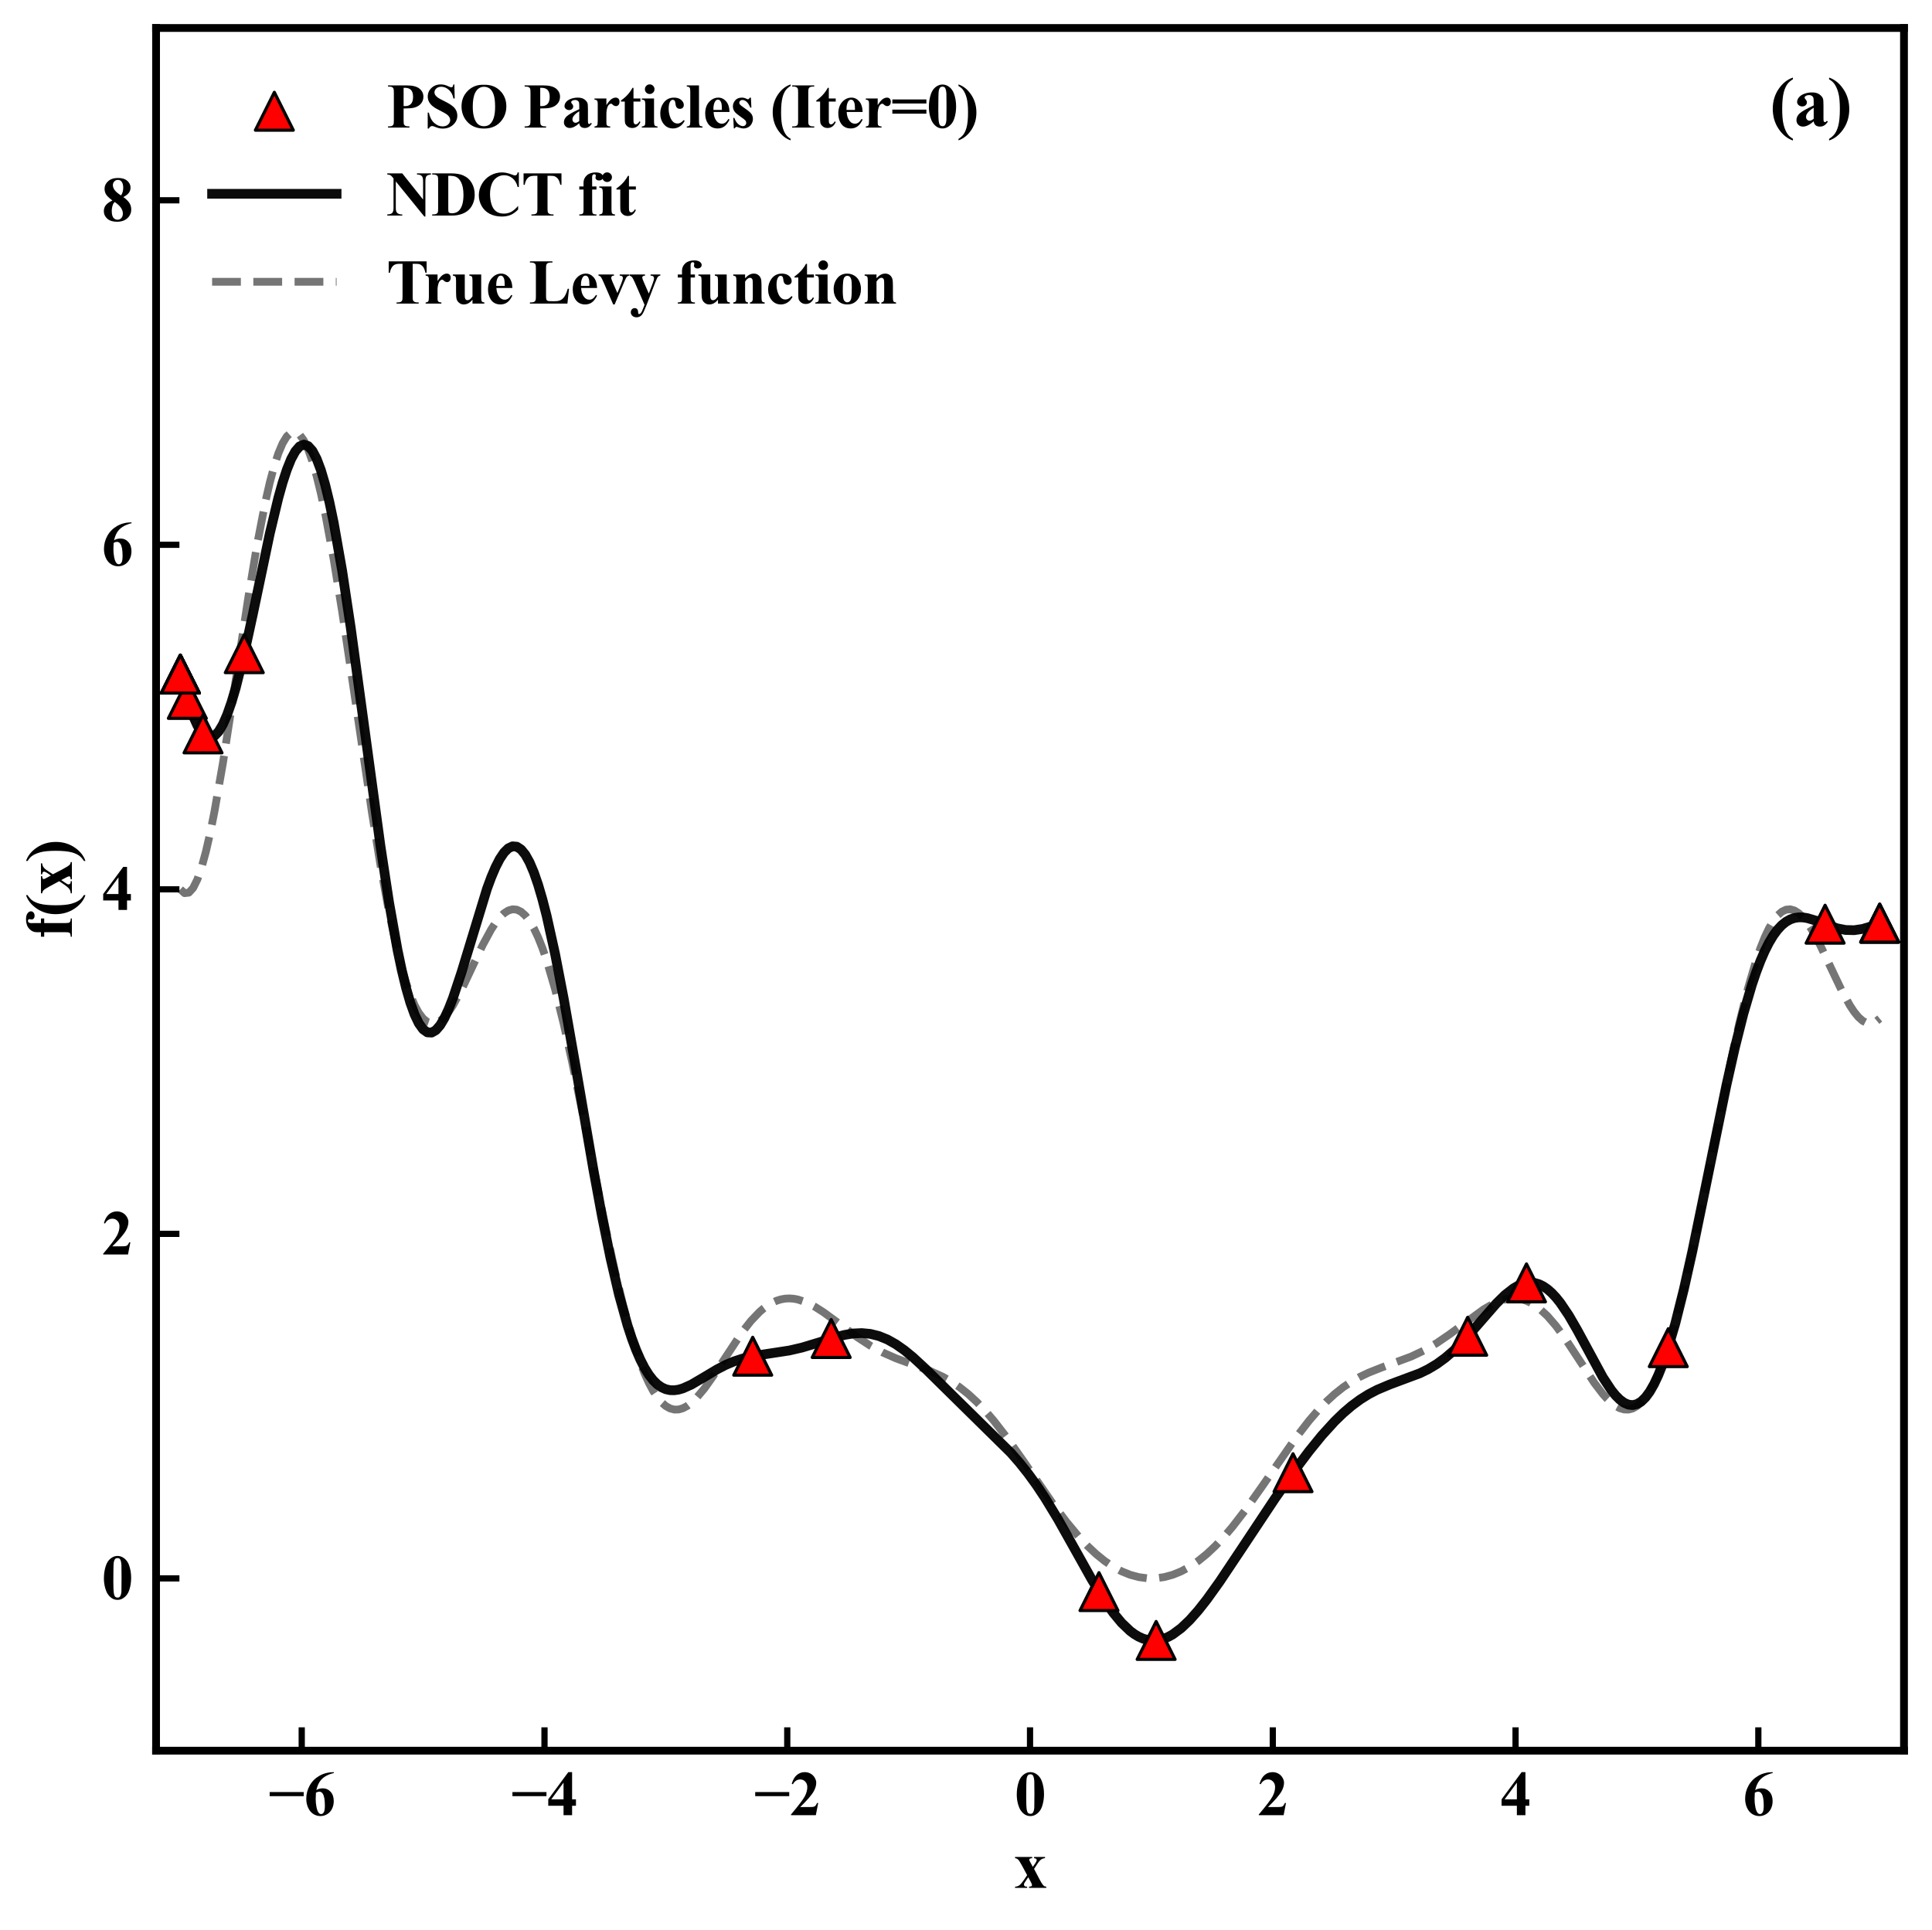 <?xml version="1.0" encoding="utf-8" standalone="no"?>
<!DOCTYPE svg PUBLIC "-//W3C//DTD SVG 1.1//EN"
  "http://www.w3.org/Graphics/SVG/1.1/DTD/svg11.dtd">
<svg xmlns:xlink="http://www.w3.org/1999/xlink" width="496.585pt" height="496.191pt" viewBox="0 0 496.585 496.191" xmlns="http://www.w3.org/2000/svg" version="1.1">
 <defs>
  <style type="text/css">*{stroke-linejoin: round; stroke-linecap: butt}</style>
 </defs>
 <g id="figure_1">
  <g id="patch_1">
   <path d="M 0 496.191 
L 496.585 496.191 
L 496.585 0 
L 0 0 
z
" style="fill: #ffffff"/>
  </g>
  <g id="axes_1">
   <g id="patch_2">
    <path d="M 40.115 450.08 
L 489.385 450.08 
L 489.385 7.2 
L 40.115 7.2 
z
" style="fill: #ffffff"/>
   </g>
   <g id="line2d_1">
    <path d="M 46.355 228.64 
L 47.449 229.624 
L 48.544 229.493 
L 49.639 228.295 
L 50.734 226.088 
L 51.828 222.942 
L 52.923 218.934 
L 54.018 214.154 
L 55.112 208.694 
L 57.302 196.147 
L 60.586 174.876 
L 63.87 153.303 
L 66.06 140.148 
L 68.249 128.835 
L 69.344 124.062 
L 70.438 119.964 
L 71.533 116.593 
L 72.628 113.991 
L 73.723 112.189 
L 74.817 111.208 
L 75.912 111.057 
L 77.007 111.736 
L 78.101 113.234 
L 79.196 115.53 
L 80.291 118.594 
L 81.386 122.385 
L 82.48 126.856 
L 83.575 131.954 
L 85.764 143.772 
L 87.954 157.287 
L 91.238 179.396 
L 95.617 208.995 
L 97.806 222.523 
L 99.996 234.544 
L 102.185 244.684 
L 103.28 248.963 
L 104.374 252.685 
L 105.469 255.836 
L 106.564 258.412 
L 107.659 260.415 
L 108.753 261.856 
L 109.848 262.753 
L 110.943 263.13 
L 112.037 263.018 
L 113.132 262.454 
L 114.227 261.481 
L 115.322 260.144 
L 116.416 258.496 
L 118.606 254.479 
L 121.89 247.518 
L 124.079 242.934 
L 126.269 238.913 
L 127.363 237.241 
L 128.458 235.854 
L 129.553 234.791 
L 130.648 234.088 
L 131.742 233.773 
L 132.837 233.871 
L 133.932 234.4 
L 135.026 235.371 
L 136.121 236.79 
L 137.216 238.659 
L 138.311 240.972 
L 139.405 243.718 
L 140.5 246.88 
L 142.689 254.363 
L 144.879 263.198 
L 147.068 273.1 
L 150.352 289.228 
L 155.826 316.539 
L 158.015 326.61 
L 160.205 335.745 
L 162.394 343.714 
L 164.584 350.346 
L 165.678 353.125 
L 166.773 355.536 
L 167.868 357.577 
L 168.963 359.247 
L 170.057 360.553 
L 171.152 361.504 
L 172.247 362.112 
L 173.341 362.393 
L 174.436 362.365 
L 175.531 362.05 
L 176.625 361.47 
L 177.72 360.653 
L 178.815 359.623 
L 181.004 357.041 
L 183.194 353.954 
L 190.857 342.342 
L 193.046 339.563 
L 195.236 337.271 
L 196.33 336.333 
L 197.425 335.541 
L 198.52 334.899 
L 199.614 334.407 
L 200.709 334.065 
L 201.804 333.869 
L 202.899 333.814 
L 203.993 333.892 
L 205.088 334.096 
L 207.277 334.842 
L 209.467 335.962 
L 211.656 337.359 
L 214.94 339.756 
L 220.414 343.828 
L 223.698 345.966 
L 226.982 347.752 
L 230.266 349.206 
L 234.645 350.818 
L 239.024 352.443 
L 242.308 353.949 
L 244.498 355.191 
L 246.687 356.669 
L 248.877 358.411 
L 251.066 360.429 
L 253.255 362.72 
L 255.445 365.27 
L 258.729 369.51 
L 263.108 375.706 
L 270.771 386.813 
L 274.055 391.198 
L 277.339 395.138 
L 279.528 397.464 
L 281.718 399.523 
L 283.907 401.299 
L 286.097 402.785 
L 288.286 403.974 
L 290.476 404.865 
L 292.665 405.458 
L 294.854 405.755 
L 297.044 405.755 
L 299.233 405.458 
L 301.423 404.865 
L 303.612 403.974 
L 305.802 402.785 
L 307.991 401.299 
L 310.18 399.523 
L 312.37 397.464 
L 314.559 395.138 
L 316.749 392.567 
L 320.033 388.317 
L 324.412 382.126 
L 333.169 369.51 
L 336.454 365.27 
L 338.643 362.72 
L 340.832 360.429 
L 343.022 358.411 
L 345.211 356.669 
L 347.401 355.191 
L 349.59 353.949 
L 351.779 352.906 
L 355.064 351.6 
L 362.727 348.753 
L 366.011 347.197 
L 369.295 345.29 
L 372.579 343.048 
L 381.337 336.632 
L 383.526 335.361 
L 385.716 334.417 
L 386.81 334.096 
L 387.905 333.892 
L 389 333.814 
L 390.094 333.869 
L 391.189 334.065 
L 392.284 334.407 
L 393.379 334.899 
L 394.473 335.541 
L 395.568 336.333 
L 397.757 338.351 
L 399.947 340.898 
L 402.136 343.88 
L 405.42 348.873 
L 409.799 355.546 
L 411.989 358.41 
L 413.083 359.623 
L 414.178 360.653 
L 415.273 361.47 
L 416.368 362.05 
L 417.462 362.365 
L 418.557 362.393 
L 419.652 362.112 
L 420.746 361.504 
L 421.841 360.553 
L 422.936 359.247 
L 424.031 357.577 
L 425.125 355.536 
L 426.22 353.125 
L 427.315 350.346 
L 428.409 347.205 
L 430.599 339.887 
L 432.788 331.31 
L 434.978 321.675 
L 438.262 305.817 
L 444.83 273.1 
L 447.019 263.198 
L 449.209 254.363 
L 451.398 246.88 
L 452.493 243.718 
L 453.588 240.972 
L 454.682 238.659 
L 455.777 236.79 
L 456.872 235.371 
L 457.967 234.4 
L 459.061 233.871 
L 460.156 233.773 
L 461.251 234.088 
L 462.345 234.791 
L 463.44 235.854 
L 464.535 237.241 
L 465.63 238.913 
L 467.819 242.934 
L 471.103 249.885 
L 473.293 254.479 
L 475.482 258.496 
L 476.577 260.144 
L 477.671 261.481 
L 478.766 262.454 
L 479.861 263.018 
L 480.956 263.13 
L 482.05 262.753 
L 483.145 261.856 
L 483.145 261.856 
" clip-path="url(#p5a788d7e0e)" style="fill: none; stroke-dasharray: 7.4,3.2; stroke-dashoffset: 0; stroke: #666666; stroke-opacity: 0.9; stroke-width: 2"/>
   </g>
   <g id="matplotlib.axis_1">
    <g id="xtick_1">
     <g id="line2d_2">
      <defs>
       <path id="ma8f109c9b5" d="M 0 0 
L 0 -6 
" style="stroke: #000000; stroke-width: 1.6"/>
      </defs>
      <g>
       <use xlink:href="#ma8f109c9b5" x="77.554" y="450.08" style="stroke: #000000; stroke-width: 1.6"/>
      </g>
     </g>
     <g id="text_1">
      <!-- −6 -->
      <g transform="translate(68.995 466.675) scale(0.16 -0.16)">
       <defs>
        <path id="TimesNewRomanPS-BoldMT-2212" d="M 125 2325 
L 3541 2325 
L 3541 1913 
L 125 1913 
L 125 2325 
z
" transform="scale(0.016)"/>
        <path id="TimesNewRomanPS-BoldMT-36" d="M 3006 4325 
L 3006 4238 
Q 2441 4094 2098 3867 
Q 1756 3641 1557 3317 
Q 1359 2994 1250 2516 
Q 1388 2609 1478 2638 
Q 1681 2700 1888 2700 
Q 2363 2700 2680 2354 
Q 2997 2009 2997 1413 
Q 2997 994 2825 644 
Q 2653 294 2337 103 
Q 2022 -88 1663 -88 
Q 1272 -88 940 126 
Q 609 341 423 753 
Q 238 1166 238 1650 
Q 238 2363 580 2977 
Q 922 3591 1551 3955 
Q 2181 4319 3006 4325 
z
M 1209 2263 
Q 1184 1831 1184 1631 
Q 1184 1200 1267 797 
Q 1350 394 1494 231 
Q 1597 116 1738 116 
Q 1881 116 1993 283 
Q 2106 450 2106 963 
Q 2106 1825 1897 2153 
Q 1763 2366 1534 2366 
Q 1409 2366 1209 2263 
z
" transform="scale(0.016)"/>
       </defs>
       <use xlink:href="#TimesNewRomanPS-BoldMT-2212"/>
       <use xlink:href="#TimesNewRomanPS-BoldMT-36" x="56.982"/>
      </g>
     </g>
    </g>
    <g id="xtick_2">
     <g id="line2d_3">
      <g>
       <use xlink:href="#ma8f109c9b5" x="139.953" y="450.08" style="stroke: #000000; stroke-width: 1.6"/>
      </g>
     </g>
     <g id="text_2">
      <!-- −4 -->
      <g transform="translate(131.394 466.675) scale(0.16 -0.16)">
       <defs>
        <path id="TimesNewRomanPS-BoldMT-34" d="M 159 1597 
L 2172 4325 
L 2553 4325 
L 2553 1597 
L 2941 1597 
L 2941 950 
L 2553 950 
L 2553 0 
L 1694 0 
L 1694 950 
L 159 950 
L 159 1597 
z
M 463 1597 
L 1694 1597 
L 1694 3269 
L 463 1597 
z
" transform="scale(0.016)"/>
       </defs>
       <use xlink:href="#TimesNewRomanPS-BoldMT-2212"/>
       <use xlink:href="#TimesNewRomanPS-BoldMT-34" x="56.982"/>
      </g>
     </g>
    </g>
    <g id="xtick_3">
     <g id="line2d_4">
      <g>
       <use xlink:href="#ma8f109c9b5" x="202.351" y="450.08" style="stroke: #000000; stroke-width: 1.6"/>
      </g>
     </g>
     <g id="text_3">
      <!-- −2 -->
      <g transform="translate(193.792 466.675) scale(0.16 -0.16)">
       <defs>
        <path id="TimesNewRomanPS-BoldMT-32" d="M 2650 0 
L 156 0 
L 156 69 
Q 1303 1434 1548 1906 
Q 1794 2378 1794 2828 
Q 1794 3156 1591 3373 
Q 1388 3591 1094 3591 
Q 613 3591 347 3109 
L 231 3150 
Q 400 3750 744 4037 
Q 1088 4325 1538 4325 
Q 1859 4325 2125 4175 
Q 2391 4025 2541 3764 
Q 2691 3503 2691 3275 
Q 2691 2859 2459 2431 
Q 2144 1853 1081 819 
L 1997 819 
Q 2334 819 2436 847 
Q 2538 875 2603 942 
Q 2669 1009 2775 1225 
L 2888 1225 
L 2650 0 
z
" transform="scale(0.016)"/>
       </defs>
       <use xlink:href="#TimesNewRomanPS-BoldMT-2212"/>
       <use xlink:href="#TimesNewRomanPS-BoldMT-32" x="56.982"/>
      </g>
     </g>
    </g>
    <g id="xtick_4">
     <g id="line2d_5">
      <g>
       <use xlink:href="#ma8f109c9b5" x="264.75" y="450.08" style="stroke: #000000; stroke-width: 1.6"/>
      </g>
     </g>
     <g id="text_4">
      <!-- 0 -->
      <g transform="translate(260.75 466.675) scale(0.16 -0.16)">
       <defs>
        <path id="TimesNewRomanPS-BoldMT-30" d="M 2966 2119 
Q 2966 1484 2788 934 
Q 2681 597 2501 381 
Q 2322 166 2094 39 
Q 1866 -88 1597 -88 
Q 1291 -88 1044 68 
Q 797 225 606 516 
Q 469 728 366 1081 
Q 231 1559 231 2069 
Q 231 2759 425 3338 
Q 584 3816 909 4070 
Q 1234 4325 1597 4325 
Q 1966 4325 2286 4073 
Q 2606 3822 2756 3397 
Q 2966 2813 2966 2119 
z
M 2003 2125 
Q 2003 3238 1991 3422 
Q 1959 3856 1841 4009 
Q 1763 4109 1588 4109 
Q 1453 4109 1375 4034 
Q 1259 3925 1218 3648 
Q 1178 3372 1178 1719 
Q 1178 819 1241 513 
Q 1288 291 1375 216 
Q 1463 141 1606 141 
Q 1763 141 1841 241 
Q 1972 416 1991 781 
L 2003 2125 
z
" transform="scale(0.016)"/>
       </defs>
       <use xlink:href="#TimesNewRomanPS-BoldMT-30"/>
      </g>
     </g>
    </g>
    <g id="xtick_5">
     <g id="line2d_6">
      <g>
       <use xlink:href="#ma8f109c9b5" x="327.148" y="450.08" style="stroke: #000000; stroke-width: 1.6"/>
      </g>
     </g>
     <g id="text_5">
      <!-- 2 -->
      <g transform="translate(323.148 466.675) scale(0.16 -0.16)">
       <use xlink:href="#TimesNewRomanPS-BoldMT-32"/>
      </g>
     </g>
    </g>
    <g id="xtick_6">
     <g id="line2d_7">
      <g>
       <use xlink:href="#ma8f109c9b5" x="389.547" y="450.08" style="stroke: #000000; stroke-width: 1.6"/>
      </g>
     </g>
     <g id="text_6">
      <!-- 4 -->
      <g transform="translate(385.547 466.675) scale(0.16 -0.16)">
       <use xlink:href="#TimesNewRomanPS-BoldMT-34"/>
      </g>
     </g>
    </g>
    <g id="xtick_7">
     <g id="line2d_8">
      <g>
       <use xlink:href="#ma8f109c9b5" x="451.946" y="450.08" style="stroke: #000000; stroke-width: 1.6"/>
      </g>
     </g>
     <g id="text_7">
      <!-- 6 -->
      <g transform="translate(447.946 466.675) scale(0.16 -0.16)">
       <use xlink:href="#TimesNewRomanPS-BoldMT-36"/>
      </g>
     </g>
    </g>
    <g id="text_8">
     <!-- x -->
     <g transform="translate(260.5 485.355) scale(0.17 -0.17)">
      <defs>
       <path id="TimesNewRomanPS-BoldMT-78" d="M 1944 1791 
L 2450 828 
Q 2713 325 2866 191 
Q 2950 119 3097 113 
L 3097 0 
L 1469 0 
L 1469 113 
Q 1659 128 1704 162 
Q 1750 197 1750 256 
Q 1750 344 1650 531 
L 1397 1006 
L 1181 691 
Q 1034 475 1016 434 
Q 991 375 991 328 
Q 991 256 1020 207 
Q 1050 159 1101 136 
Q 1153 113 1291 113 
L 1291 0 
L 147 0 
L 147 113 
Q 359 113 536 230 
Q 713 347 1050 844 
L 1291 1200 
L 788 2131 
Q 541 2588 419 2691 
Q 297 2794 147 2806 
L 147 2922 
L 1766 2922 
L 1766 2806 
L 1681 2803 
L 1519 2747 
Q 1494 2725 1494 2675 
Q 1494 2628 1509 2578 
Q 1519 2556 1597 2409 
L 1825 1984 
L 1944 2153 
Q 2194 2497 2194 2634 
Q 2194 2700 2139 2745 
Q 2084 2791 1944 2806 
L 1944 2922 
L 2978 2922 
L 2978 2806 
Q 2788 2800 2622 2689 
Q 2456 2578 2250 2259 
L 1944 1791 
z
" transform="scale(0.016)"/>
      </defs>
      <use xlink:href="#TimesNewRomanPS-BoldMT-78"/>
     </g>
    </g>
   </g>
   <g id="matplotlib.axis_2">
    <g id="ytick_1">
     <g id="line2d_9">
      <defs>
       <path id="m008e2bdabb" d="M 0 0 
L 6 0 
" style="stroke: #000000; stroke-width: 1.6"/>
      </defs>
      <g>
       <use xlink:href="#m008e2bdabb" x="40.115" y="405.792" style="stroke: #000000; stroke-width: 1.6"/>
      </g>
     </g>
     <g id="text_9">
      <!-- 0 -->
      <g transform="translate(26.115 411.089) scale(0.16 -0.16)">
       <use xlink:href="#TimesNewRomanPS-BoldMT-30"/>
      </g>
     </g>
    </g>
    <g id="ytick_2">
     <g id="line2d_10">
      <g>
       <use xlink:href="#m008e2bdabb" x="40.115" y="317.216" style="stroke: #000000; stroke-width: 1.6"/>
      </g>
     </g>
     <g id="text_10">
      <!-- 2 -->
      <g transform="translate(26.115 322.514) scale(0.16 -0.16)">
       <use xlink:href="#TimesNewRomanPS-BoldMT-32"/>
      </g>
     </g>
    </g>
    <g id="ytick_3">
     <g id="line2d_11">
      <g>
       <use xlink:href="#m008e2bdabb" x="40.115" y="228.64" style="stroke: #000000; stroke-width: 1.6"/>
      </g>
     </g>
     <g id="text_11">
      <!-- 4 -->
      <g transform="translate(26.115 233.938) scale(0.16 -0.16)">
       <use xlink:href="#TimesNewRomanPS-BoldMT-34"/>
      </g>
     </g>
    </g>
    <g id="ytick_4">
     <g id="line2d_12">
      <g>
       <use xlink:href="#m008e2bdabb" x="40.115" y="140.064" style="stroke: #000000; stroke-width: 1.6"/>
      </g>
     </g>
     <g id="text_12">
      <!-- 6 -->
      <g transform="translate(26.115 145.362) scale(0.16 -0.16)">
       <use xlink:href="#TimesNewRomanPS-BoldMT-36"/>
      </g>
     </g>
    </g>
    <g id="ytick_5">
     <g id="line2d_13">
      <g>
       <use xlink:href="#m008e2bdabb" x="40.115" y="51.488" style="stroke: #000000; stroke-width: 1.6"/>
      </g>
     </g>
     <g id="text_13">
      <!-- 8 -->
      <g transform="translate(26.115 56.785) scale(0.16 -0.16)">
       <defs>
        <path id="TimesNewRomanPS-BoldMT-38" d="M 2181 2394 
Q 2628 2066 2801 1783 
Q 2975 1500 2975 1134 
Q 2975 622 2589 267 
Q 2203 -88 1541 -88 
Q 913 -88 569 221 
Q 225 531 225 978 
Q 225 1319 423 1575 
Q 622 1831 1084 2044 
Q 581 2428 439 2672 
Q 297 2916 297 3238 
Q 297 3663 658 3986 
Q 1019 4309 1647 4309 
Q 2253 4309 2579 4023 
Q 2906 3738 2906 3338 
Q 2906 3038 2729 2808 
Q 2553 2578 2181 2394 
z
M 1944 2553 
Q 2059 2709 2115 2903 
Q 2172 3097 2172 3328 
Q 2172 3734 1997 3950 
Q 1866 4116 1634 4116 
Q 1425 4116 1278 3964 
Q 1131 3813 1131 3588 
Q 1131 3359 1295 3114 
Q 1459 2869 1944 2553 
z
M 1319 1894 
Q 1222 1806 1181 1734 
Q 1119 1625 1069 1415 
Q 1019 1206 1019 978 
Q 1019 684 1094 486 
Q 1169 288 1308 200 
Q 1447 113 1594 113 
Q 1822 113 1978 280 
Q 2134 447 2134 738 
Q 2134 1344 1319 1894 
z
" transform="scale(0.016)"/>
       </defs>
       <use xlink:href="#TimesNewRomanPS-BoldMT-38"/>
      </g>
     </g>
    </g>
    <g id="text_14">
     <!-- f(x) -->
     <g transform="translate(18.478 241.381) rotate(-90) scale(0.17 -0.17)">
      <defs>
       <path id="TimesNewRomanPS-BoldMT-66" d="M 1497 2616 
L 1497 588 
Q 1497 294 1559 219 
Q 1659 103 1928 113 
L 1928 0 
L 206 0 
L 206 113 
Q 403 116 486 158 
Q 569 200 600 275 
Q 631 350 631 588 
L 631 2616 
L 206 2616 
L 206 2922 
L 631 2922 
L 631 3138 
L 628 3284 
Q 628 3734 958 4034 
Q 1288 4334 1850 4334 
Q 2234 4334 2420 4190 
Q 2606 4047 2606 3872 
Q 2606 3731 2490 3628 
Q 2375 3525 2184 3525 
Q 2022 3525 1926 3609 
Q 1831 3694 1831 3797 
Q 1831 3825 1850 3913 
Q 1863 3966 1863 4013 
Q 1863 4078 1825 4109 
Q 1775 4156 1703 4156 
Q 1613 4156 1552 4081 
Q 1491 4006 1491 3841 
L 1497 3294 
L 1497 2922 
L 1928 2922 
L 1928 2616 
L 1497 2616 
z
" transform="scale(0.016)"/>
       <path id="TimesNewRomanPS-BoldMT-28" d="M 2056 4334 
L 2056 4191 
Q 1731 3978 1578 3775 
Q 1366 3494 1247 3053 
Q 1097 2506 1097 1525 
Q 1097 600 1233 87 
Q 1369 -425 1603 -741 
Q 1766 -959 2056 -1125 
L 2056 -1281 
Q 1303 -1028 779 -248 
Q 256 531 256 1544 
Q 256 2544 778 3314 
Q 1300 4084 2056 4334 
z
" transform="scale(0.016)"/>
       <path id="TimesNewRomanPS-BoldMT-29" d="M 78 -1281 
L 78 -1138 
Q 403 -922 556 -719 
Q 766 -438 888 0 
Q 1038 550 1038 1531 
Q 1038 2456 902 2967 
Q 766 3478 531 3794 
Q 369 4013 78 4178 
L 78 4334 
Q 831 4081 1354 3301 
Q 1878 2522 1878 1509 
Q 1878 513 1354 -257 
Q 831 -1028 78 -1281 
z
" transform="scale(0.016)"/>
      </defs>
      <use xlink:href="#TimesNewRomanPS-BoldMT-66"/>
      <use xlink:href="#TimesNewRomanPS-BoldMT-28" x="33.301"/>
      <use xlink:href="#TimesNewRomanPS-BoldMT-78" x="66.602"/>
      <use xlink:href="#TimesNewRomanPS-BoldMT-29" x="116.602"/>
     </g>
    </g>
   </g>
   <g id="line2d_14">
    <path d="M 46.355 173.299 
L 47.449 177.421 
L 48.544 181.04 
L 49.639 184.09 
L 50.734 186.512 
L 51.828 188.26 
L 52.923 189.302 
L 54.018 189.618 
L 55.112 189.202 
L 56.207 188.062 
L 57.302 186.219 
L 58.397 183.708 
L 59.491 180.576 
L 60.586 176.883 
L 62.775 168.104 
L 64.965 158.036 
L 69.344 137.176 
L 71.533 128.027 
L 72.628 124.116 
L 73.723 120.763 
L 74.817 118.044 
L 75.912 116.026 
L 77.007 114.765 
L 78.101 114.303 
L 79.196 114.671 
L 80.291 115.887 
L 81.386 117.954 
L 82.48 120.863 
L 83.575 124.59 
L 84.67 129.099 
L 85.764 134.342 
L 87.954 146.78 
L 90.143 161.305 
L 93.427 185.403 
L 97.806 217.606 
L 99.996 231.966 
L 102.185 244.263 
L 103.28 249.474 
L 104.374 253.994 
L 105.469 257.787 
L 106.564 260.83 
L 107.659 263.113 
L 108.753 264.636 
L 109.848 265.414 
L 110.943 265.473 
L 112.037 264.848 
L 113.132 263.589 
L 114.227 261.751 
L 115.322 259.4 
L 116.416 256.61 
L 118.606 250.027 
L 125.174 228.488 
L 126.269 225.528 
L 127.363 222.951 
L 128.458 220.818 
L 129.553 219.184 
L 130.648 218.093 
L 131.742 217.582 
L 132.837 217.676 
L 133.932 218.391 
L 135.026 219.735 
L 136.121 221.703 
L 137.216 224.282 
L 138.311 227.451 
L 139.405 231.18 
L 140.5 235.429 
L 142.689 245.306 
L 144.879 256.658 
L 148.163 275.379 
L 152.542 300.823 
L 154.731 312.689 
L 156.921 323.469 
L 159.11 332.885 
L 161.3 340.76 
L 162.394 344.092 
L 163.489 347.017 
L 164.584 349.542 
L 165.678 351.677 
L 166.773 353.436 
L 167.868 354.84 
L 168.963 355.911 
L 170.057 356.676 
L 171.152 357.163 
L 172.247 357.402 
L 173.341 357.424 
L 174.436 357.26 
L 175.531 356.942 
L 177.72 355.96 
L 181.004 354.03 
L 184.288 352.066 
L 186.478 350.931 
L 188.667 350.001 
L 190.857 349.284 
L 193.046 348.756 
L 196.33 348.204 
L 202.899 347.2 
L 206.183 346.438 
L 210.562 345.112 
L 214.94 343.732 
L 217.13 343.184 
L 219.319 342.827 
L 221.509 342.726 
L 223.698 342.93 
L 225.888 343.474 
L 228.077 344.365 
L 230.266 345.594 
L 232.456 347.129 
L 234.645 348.919 
L 237.929 351.953 
L 259.824 373.512 
L 262.013 376.02 
L 264.202 378.765 
L 266.392 381.777 
L 268.581 385.063 
L 271.865 390.462 
L 276.244 398.254 
L 280.623 406.083 
L 283.907 411.449 
L 286.097 414.574 
L 288.286 417.22 
L 290.476 419.307 
L 291.57 420.121 
L 292.665 420.776 
L 293.76 421.267 
L 294.854 421.593 
L 295.949 421.754 
L 297.044 421.753 
L 298.139 421.591 
L 299.233 421.273 
L 300.328 420.805 
L 301.423 420.195 
L 303.612 418.577 
L 305.802 416.492 
L 307.991 414.019 
L 310.18 411.238 
L 313.465 406.658 
L 318.938 398.464 
L 327.696 385.274 
L 333.169 377.48 
L 336.454 373.106 
L 339.738 369.062 
L 343.022 365.446 
L 345.211 363.319 
L 347.401 361.442 
L 349.59 359.822 
L 351.779 358.452 
L 353.969 357.309 
L 357.253 355.926 
L 364.916 353.07 
L 367.105 352 
L 369.295 350.688 
L 371.484 349.094 
L 373.674 347.202 
L 375.863 345.03 
L 379.147 341.374 
L 384.621 335.101 
L 386.81 332.947 
L 389 331.236 
L 390.094 330.596 
L 391.189 330.121 
L 392.284 329.829 
L 393.379 329.731 
L 394.473 329.838 
L 395.568 330.157 
L 396.663 330.693 
L 397.757 331.444 
L 398.852 332.409 
L 399.947 333.579 
L 401.042 334.943 
L 403.231 338.188 
L 405.42 341.973 
L 411.989 354.106 
L 414.178 357.42 
L 415.273 358.765 
L 416.368 359.852 
L 417.462 360.648 
L 418.557 361.12 
L 419.652 361.241 
L 420.746 360.986 
L 421.841 360.337 
L 422.936 359.278 
L 424.031 357.8 
L 425.125 355.898 
L 426.22 353.575 
L 427.315 350.836 
L 428.409 347.694 
L 430.599 340.28 
L 432.788 331.536 
L 434.978 321.738 
L 438.262 305.801 
L 443.735 279.039 
L 445.925 269.319 
L 448.114 260.616 
L 450.304 253.146 
L 451.398 249.918 
L 452.493 247.042 
L 453.588 244.52 
L 454.682 242.351 
L 455.777 240.528 
L 456.872 239.037 
L 457.967 237.861 
L 459.061 236.981 
L 460.156 236.37 
L 461.251 236.001 
L 462.345 235.844 
L 463.44 235.867 
L 464.535 236.037 
L 466.724 236.683 
L 472.198 238.662 
L 474.387 239.091 
L 476.577 239.147 
L 478.766 238.818 
L 480.956 238.17 
L 483.145 237.338 
L 483.145 237.338 
" clip-path="url(#p5a788d7e0e)" style="fill: none; stroke: #000000; stroke-opacity: 0.95; stroke-width: 2.5; stroke-linecap: square"/>
   </g>
   <g id="patch_3">
    <path d="M 40.115 450.08 
L 40.115 7.2 
" style="fill: none; stroke: #000000; stroke-width: 2; stroke-linejoin: miter; stroke-linecap: square"/>
   </g>
   <g id="patch_4">
    <path d="M 489.385 450.08 
L 489.385 7.2 
" style="fill: none; stroke: #000000; stroke-width: 2; stroke-linejoin: miter; stroke-linecap: square"/>
   </g>
   <g id="patch_5">
    <path d="M 40.115 450.08 
L 489.385 450.08 
" style="fill: none; stroke: #000000; stroke-width: 2; stroke-linejoin: miter; stroke-linecap: square"/>
   </g>
   <g id="patch_6">
    <path d="M 40.115 7.2 
L 489.385 7.2 
" style="fill: none; stroke: #000000; stroke-width: 2; stroke-linejoin: miter; stroke-linecap: square"/>
   </g>
   <g id="text_15">
    <!-- (a) -->
    <g transform="translate(454.92 32.428) scale(0.18 -0.18)">
     <defs>
      <path id="TimesNewRomanPS-BoldMT-61" d="M 1828 431 
Q 1294 -41 869 -41 
Q 619 -41 453 123 
Q 288 288 288 534 
Q 288 869 575 1136 
Q 863 1403 1828 1847 
L 1828 2141 
Q 1828 2472 1792 2558 
Q 1756 2644 1656 2708 
Q 1556 2772 1431 2772 
Q 1228 2772 1097 2681 
Q 1016 2625 1016 2550 
Q 1016 2484 1103 2388 
Q 1222 2253 1222 2128 
Q 1222 1975 1108 1867 
Q 994 1759 809 1759 
Q 613 1759 480 1878 
Q 347 1997 347 2156 
Q 347 2381 525 2586 
Q 703 2791 1022 2900 
Q 1341 3009 1684 3009 
Q 2100 3009 2342 2832 
Q 2584 2656 2656 2450 
Q 2700 2319 2700 1847 
L 2700 713 
Q 2700 513 2715 461 
Q 2731 409 2762 384 
Q 2794 359 2834 359 
Q 2916 359 3000 475 
L 3094 400 
Q 2938 169 2770 64 
Q 2603 -41 2391 -41 
Q 2141 -41 2000 76 
Q 1859 194 1828 431 
z
M 1828 659 
L 1828 1638 
Q 1450 1416 1266 1163 
Q 1144 994 1144 822 
Q 1144 678 1247 569 
Q 1325 484 1466 484 
Q 1622 484 1828 659 
z
" transform="scale(0.016)"/>
     </defs>
     <use xlink:href="#TimesNewRomanPS-BoldMT-28"/>
     <use xlink:href="#TimesNewRomanPS-BoldMT-61" x="33.301"/>
     <use xlink:href="#TimesNewRomanPS-BoldMT-29" x="83.301"/>
    </g>
   </g>
   <g id="PathCollection_1">
    <defs>
     <path id="m5ca6df28da" d="M 0 -4.873 
L -4.873 4.873 
L 4.873 4.873 
z
" style="stroke: #000000; stroke-width: 0.8"/>
    </defs>
    <g clip-path="url(#p5a788d7e0e)">
     <use xlink:href="#m5ca6df28da" x="332.347" y="378.616" style="fill: #ff0000; stroke: #000000; stroke-width: 0.8"/>
     <use xlink:href="#m5ca6df28da" x="282.472" y="409.188" style="fill: #ff0000; stroke: #000000; stroke-width: 0.8"/>
     <use xlink:href="#m5ca6df28da" x="483.145" y="237.338" style="fill: #ff0000; stroke: #000000; stroke-width: 0.8"/>
     <use xlink:href="#m5ca6df28da" x="48.153" y="179.809" style="fill: #ff0000; stroke: #000000; stroke-width: 0.8"/>
     <use xlink:href="#m5ca6df28da" x="213.642" y="344.118" style="fill: #ff0000; stroke: #000000; stroke-width: 0.8"/>
     <use xlink:href="#m5ca6df28da" x="377.245" y="343.539" style="fill: #ff0000; stroke: #000000; stroke-width: 0.8"/>
     <use xlink:href="#m5ca6df28da" x="297.162" y="421.743" style="fill: #ff0000; stroke: #000000; stroke-width: 0.8"/>
     <use xlink:href="#m5ca6df28da" x="46.355" y="173.299" style="fill: #ff0000; stroke: #000000; stroke-width: 0.8"/>
     <use xlink:href="#m5ca6df28da" x="428.803" y="346.469" style="fill: #ff0000; stroke: #000000; stroke-width: 0.8"/>
     <use xlink:href="#m5ca6df28da" x="392.354" y="329.816" style="fill: #ff0000; stroke: #000000; stroke-width: 0.8"/>
     <use xlink:href="#m5ca6df28da" x="62.785" y="168.061" style="fill: #ff0000; stroke: #000000; stroke-width: 0.8"/>
     <use xlink:href="#m5ca6df28da" x="46.355" y="173.299" style="fill: #ff0000; stroke: #000000; stroke-width: 0.8"/>
     <use xlink:href="#m5ca6df28da" x="46.355" y="173.299" style="fill: #ff0000; stroke: #000000; stroke-width: 0.8"/>
     <use xlink:href="#m5ca6df28da" x="469.106" y="237.6" style="fill: #ff0000; stroke: #000000; stroke-width: 0.8"/>
     <use xlink:href="#m5ca6df28da" x="52.185" y="188.679" style="fill: #ff0000; stroke: #000000; stroke-width: 0.8"/>
     <use xlink:href="#m5ca6df28da" x="193.473" y="348.671" style="fill: #ff0000; stroke: #000000; stroke-width: 0.8"/>
     <use xlink:href="#m5ca6df28da" x="46.355" y="173.299" style="fill: #ff0000; stroke: #000000; stroke-width: 0.8"/>
     <use xlink:href="#m5ca6df28da" x="483.145" y="237.338" style="fill: #ff0000; stroke: #000000; stroke-width: 0.8"/>
     <use xlink:href="#m5ca6df28da" x="46.355" y="173.299" style="fill: #ff0000; stroke: #000000; stroke-width: 0.8"/>
     <use xlink:href="#m5ca6df28da" x="483.145" y="237.338" style="fill: #ff0000; stroke: #000000; stroke-width: 0.8"/>
    </g>
   </g>
   <g id="legend_1">
    <g id="PathCollection_2">
     <g>
      <use xlink:href="#m5ca6df28da" x="70.515" y="28.6" style="fill: #ff0000; stroke: #000000; stroke-width: 0.8"/>
     </g>
    </g>
    <g id="text_16">
     <!-- PSO Particles (Iter=0) -->
     <g transform="translate(99.315 32.8) scale(0.16 -0.16)">
      <defs>
       <path id="TimesNewRomanPS-BoldMT-50" d="M 1728 1919 
L 1728 744 
Q 1728 400 1770 311 
Q 1813 222 1920 169 
Q 2028 116 2316 116 
L 2316 0 
L 163 0 
L 163 116 
Q 456 116 561 170 
Q 666 225 708 312 
Q 750 400 750 744 
L 750 3494 
Q 750 3838 708 3927 
Q 666 4016 559 4069 
Q 453 4122 163 4122 
L 163 4238 
L 2009 4238 
Q 2922 4238 3319 3913 
Q 3716 3588 3716 3100 
Q 3716 2688 3459 2394 
Q 3203 2100 2753 1994 
Q 2450 1919 1728 1919 
z
M 1728 3994 
L 1728 2163 
Q 1831 2156 1884 2156 
Q 2266 2156 2472 2382 
Q 2678 2609 2678 3084 
Q 2678 3556 2472 3775 
Q 2266 3994 1856 3994 
L 1728 3994 
z
" transform="scale(0.016)"/>
       <path id="TimesNewRomanPS-BoldMT-53" d="M 3006 4334 
L 3041 2922 
L 2913 2922 
Q 2822 3453 2467 3776 
Q 2113 4100 1700 4100 
Q 1381 4100 1195 3929 
Q 1009 3759 1009 3538 
Q 1009 3397 1075 3288 
Q 1166 3141 1366 2997 
Q 1513 2894 2044 2631 
Q 2788 2266 3047 1941 
Q 3303 1616 3303 1197 
Q 3303 666 2889 283 
Q 2475 -100 1838 -100 
Q 1638 -100 1459 -59 
Q 1281 -19 1013 94 
Q 863 156 766 156 
Q 684 156 593 93 
Q 503 31 447 -97 
L 331 -97 
L 331 1503 
L 447 1503 
Q 584 828 976 473 
Q 1369 119 1822 119 
Q 2172 119 2380 309 
Q 2588 500 2588 753 
Q 2588 903 2508 1043 
Q 2428 1184 2265 1311 
Q 2103 1438 1691 1641 
Q 1113 1925 859 2125 
Q 606 2325 470 2572 
Q 334 2819 334 3116 
Q 334 3622 706 3978 
Q 1078 4334 1644 4334 
Q 1850 4334 2044 4284 
Q 2191 4247 2402 4145 
Q 2613 4044 2697 4044 
Q 2778 4044 2825 4094 
Q 2872 4144 2913 4334 
L 3006 4334 
z
" transform="scale(0.016)"/>
       <path id="TimesNewRomanPS-BoldMT-4f" d="M 2472 4297 
Q 3484 4334 4117 3706 
Q 4750 3078 4750 2134 
Q 4750 1328 4278 716 
Q 3653 -97 2513 -97 
Q 1369 -97 744 678 
Q 250 1291 250 2131 
Q 250 3075 892 3704 
Q 1534 4334 2472 4297 
z
M 2509 4097 
Q 1928 4097 1625 3503 
Q 1378 3016 1378 2103 
Q 1378 1019 1759 500 
Q 2025 138 2503 138 
Q 2825 138 3041 294 
Q 3316 494 3469 933 
Q 3622 1372 3622 2078 
Q 3622 2919 3465 3336 
Q 3309 3753 3067 3925 
Q 2825 4097 2509 4097 
z
" transform="scale(0.016)"/>
       <path id="TimesNewRomanPS-BoldMT-20" transform="scale(0.016)"/>
       <path id="TimesNewRomanPS-BoldMT-72" d="M 1428 2922 
L 1428 2259 
Q 1719 2713 1937 2861 
Q 2156 3009 2359 3009 
Q 2534 3009 2639 2901 
Q 2744 2794 2744 2597 
Q 2744 2388 2642 2272 
Q 2541 2156 2397 2156 
Q 2231 2156 2109 2262 
Q 1988 2369 1966 2381 
Q 1934 2400 1894 2400 
Q 1803 2400 1722 2331 
Q 1594 2225 1528 2028 
Q 1428 1725 1428 1359 
L 1428 688 
L 1431 513 
Q 1431 334 1453 284 
Q 1491 200 1564 161 
Q 1638 122 1813 113 
L 1813 0 
L 234 0 
L 234 113 
Q 425 128 492 217 
Q 559 306 559 688 
L 559 2303 
Q 559 2553 534 2622 
Q 503 2709 443 2750 
Q 384 2791 234 2806 
L 234 2922 
L 1428 2922 
z
" transform="scale(0.016)"/>
       <path id="TimesNewRomanPS-BoldMT-74" d="M 1375 3991 
L 1375 2922 
L 2069 2922 
L 2069 2613 
L 1375 2613 
L 1375 809 
Q 1375 556 1398 482 
Q 1422 409 1481 364 
Q 1541 319 1591 319 
Q 1794 319 1975 628 
L 2069 559 
Q 1816 -41 1247 -41 
Q 969 -41 776 114 
Q 584 269 531 459 
Q 500 566 500 1034 
L 500 2613 
L 119 2613 
L 119 2722 
Q 513 3000 789 3306 
Q 1066 3613 1272 3991 
L 1375 3991 
z
" transform="scale(0.016)"/>
       <path id="TimesNewRomanPS-BoldMT-69" d="M 919 4338 
Q 1122 4338 1262 4195 
Q 1403 4053 1403 3853 
Q 1403 3653 1261 3512 
Q 1119 3372 919 3372 
Q 719 3372 578 3512 
Q 438 3653 438 3853 
Q 438 4053 578 4195 
Q 719 4338 919 4338 
z
M 1356 2922 
L 1356 606 
Q 1356 297 1428 211 
Q 1500 125 1709 113 
L 1709 0 
L 131 0 
L 131 113 
Q 325 119 419 225 
Q 481 297 481 606 
L 481 2313 
Q 481 2622 409 2708 
Q 338 2794 131 2806 
L 131 2922 
L 1356 2922 
z
" transform="scale(0.016)"/>
       <path id="TimesNewRomanPS-BoldMT-63" d="M 2600 753 
L 2697 678 
Q 2491 291 2183 101 
Q 1875 -88 1528 -88 
Q 944 -88 594 353 
Q 244 794 244 1413 
Q 244 2009 563 2463 
Q 947 3009 1622 3009 
Q 2075 3009 2342 2781 
Q 2609 2553 2609 2272 
Q 2609 2094 2501 1987 
Q 2394 1881 2219 1881 
Q 2034 1881 1914 2003 
Q 1794 2125 1766 2438 
Q 1747 2634 1675 2713 
Q 1603 2791 1506 2791 
Q 1356 2791 1250 2631 
Q 1088 2391 1088 1894 
Q 1088 1481 1219 1104 
Q 1350 728 1578 544 
Q 1750 409 1984 409 
Q 2138 409 2275 481 
Q 2413 553 2600 753 
z
" transform="scale(0.016)"/>
       <path id="TimesNewRomanPS-BoldMT-6c" d="M 1359 4238 
L 1359 606 
Q 1359 297 1431 211 
Q 1503 125 1713 113 
L 1713 0 
L 134 0 
L 134 113 
Q 328 119 422 225 
Q 484 297 484 606 
L 484 3631 
Q 484 3938 412 4023 
Q 341 4109 134 4122 
L 134 4238 
L 1359 4238 
z
" transform="scale(0.016)"/>
       <path id="TimesNewRomanPS-BoldMT-65" d="M 2691 1566 
L 1088 1566 
Q 1116 984 1397 647 
Q 1613 388 1916 388 
Q 2103 388 2256 492 
Q 2409 597 2584 869 
L 2691 800 
Q 2453 316 2165 114 
Q 1878 -88 1500 -88 
Q 850 -88 516 413 
Q 247 816 247 1413 
Q 247 2144 642 2576 
Q 1038 3009 1569 3009 
Q 2013 3009 2339 2645 
Q 2666 2281 2691 1566 
z
M 1922 1775 
Q 1922 2278 1867 2465 
Q 1813 2653 1697 2750 
Q 1631 2806 1522 2806 
Q 1359 2806 1256 2647 
Q 1072 2369 1072 1884 
L 1072 1775 
L 1922 1775 
z
" transform="scale(0.016)"/>
       <path id="TimesNewRomanPS-BoldMT-73" d="M 2063 3003 
L 2109 2006 
L 2003 2006 
Q 1813 2450 1608 2612 
Q 1403 2775 1200 2775 
Q 1072 2775 981 2689 
Q 891 2603 891 2491 
Q 891 2406 953 2328 
Q 1053 2200 1512 1889 
Q 1972 1578 2117 1361 
Q 2263 1144 2263 875 
Q 2263 631 2141 397 
Q 2019 163 1797 37 
Q 1575 -88 1306 -88 
Q 1097 -88 747 44 
Q 653 78 619 78 
Q 516 78 447 -78 
L 344 -78 
L 294 972 
L 400 972 
Q 541 559 786 353 
Q 1031 147 1250 147 
Q 1400 147 1495 239 
Q 1591 331 1591 463 
Q 1591 613 1497 722 
Q 1403 831 1078 1053 
Q 600 1384 459 1559 
Q 253 1816 253 2125 
Q 253 2463 486 2736 
Q 719 3009 1159 3009 
Q 1397 3009 1619 2894 
Q 1703 2847 1756 2847 
Q 1813 2847 1847 2870 
Q 1881 2894 1956 3003 
L 2063 3003 
z
" transform="scale(0.016)"/>
       <path id="TimesNewRomanPS-BoldMT-49" d="M 2344 116 
L 2344 0 
L 128 0 
L 128 116 
L 269 116 
Q 453 116 566 181 
Q 647 225 691 331 
Q 725 406 725 725 
L 725 3513 
Q 725 3838 690 3919 
Q 656 4000 551 4061 
Q 447 4122 269 4122 
L 128 4122 
L 128 4238 
L 2344 4238 
L 2344 4122 
L 2203 4122 
Q 2019 4122 1906 4056 
Q 1825 4013 1778 3906 
Q 1744 3831 1744 3513 
L 1744 725 
Q 1744 400 1780 319 
Q 1816 238 1920 177 
Q 2025 116 2203 116 
L 2344 116 
z
" transform="scale(0.016)"/>
       <path id="TimesNewRomanPS-BoldMT-3d" d="M 125 2825 
L 3544 2825 
L 3544 2419 
L 125 2419 
L 125 2825 
z
M 125 1803 
L 3544 1803 
L 3544 1397 
L 125 1397 
L 125 1803 
z
" transform="scale(0.016)"/>
      </defs>
      <use xlink:href="#TimesNewRomanPS-BoldMT-50"/>
      <use xlink:href="#TimesNewRomanPS-BoldMT-53" x="61.084"/>
      <use xlink:href="#TimesNewRomanPS-BoldMT-4f" x="116.699"/>
      <use xlink:href="#TimesNewRomanPS-BoldMT-20" x="194.482"/>
      <use xlink:href="#TimesNewRomanPS-BoldMT-50" x="219.482"/>
      <use xlink:href="#TimesNewRomanPS-BoldMT-61" x="280.566"/>
      <use xlink:href="#TimesNewRomanPS-BoldMT-72" x="330.566"/>
      <use xlink:href="#TimesNewRomanPS-BoldMT-74" x="374.951"/>
      <use xlink:href="#TimesNewRomanPS-BoldMT-69" x="408.252"/>
      <use xlink:href="#TimesNewRomanPS-BoldMT-63" x="436.035"/>
      <use xlink:href="#TimesNewRomanPS-BoldMT-6c" x="480.42"/>
      <use xlink:href="#TimesNewRomanPS-BoldMT-65" x="508.203"/>
      <use xlink:href="#TimesNewRomanPS-BoldMT-73" x="552.588"/>
      <use xlink:href="#TimesNewRomanPS-BoldMT-20" x="591.504"/>
      <use xlink:href="#TimesNewRomanPS-BoldMT-28" x="616.504"/>
      <use xlink:href="#TimesNewRomanPS-BoldMT-49" x="649.805"/>
      <use xlink:href="#TimesNewRomanPS-BoldMT-74" x="688.721"/>
      <use xlink:href="#TimesNewRomanPS-BoldMT-65" x="722.021"/>
      <use xlink:href="#TimesNewRomanPS-BoldMT-72" x="766.406"/>
      <use xlink:href="#TimesNewRomanPS-BoldMT-3d" x="810.791"/>
      <use xlink:href="#TimesNewRomanPS-BoldMT-30" x="867.773"/>
      <use xlink:href="#TimesNewRomanPS-BoldMT-29" x="917.773"/>
     </g>
    </g>
    <g id="line2d_15">
     <path d="M 54.515 49.822 
L 70.515 49.822 
L 86.515 49.822 
" style="fill: none; stroke: #000000; stroke-opacity: 0.95; stroke-width: 2.5; stroke-linecap: square"/>
    </g>
    <g id="text_17">
     <!-- NDCT fit -->
     <g transform="translate(99.315 55.422) scale(0.16 -0.16)">
      <defs>
       <path id="TimesNewRomanPS-BoldMT-4e" d="M 1594 4238 
L 3684 1609 
L 3684 3431 
Q 3684 3813 3575 3947 
Q 3425 4128 3072 4122 
L 3072 4238 
L 4472 4238 
L 4472 4122 
Q 4203 4088 4111 4033 
Q 4019 3978 3967 3854 
Q 3916 3731 3916 3431 
L 3916 -97 
L 3809 -97 
L 944 3431 
L 944 738 
Q 944 372 1111 244 
Q 1278 116 1494 116 
L 1594 116 
L 1594 0 
L 91 0 
L 91 116 
Q 441 119 578 259 
Q 716 400 716 738 
L 716 3728 
L 625 3841 
Q 491 4009 387 4062 
Q 284 4116 91 4122 
L 91 4238 
L 1594 4238 
z
" transform="scale(0.016)"/>
       <path id="TimesNewRomanPS-BoldMT-44" d="M 84 0 
L 84 116 
L 225 116 
Q 409 116 507 173 
Q 606 231 653 331 
Q 681 397 681 725 
L 681 3513 
Q 681 3838 647 3919 
Q 613 4000 508 4061 
Q 403 4122 225 4122 
L 84 4122 
L 84 4238 
L 1981 4238 
Q 2741 4238 3203 4031 
Q 3769 3778 4061 3265 
Q 4353 2753 4353 2106 
Q 4353 1659 4209 1282 
Q 4066 906 3837 661 
Q 3609 416 3311 267 
Q 3013 119 2581 38 
Q 2391 0 1981 0 
L 84 0 
z
M 1700 3997 
L 1700 691 
Q 1700 428 1725 368 
Q 1750 309 1809 278 
Q 1894 231 2053 231 
Q 2575 231 2850 588 
Q 3225 1069 3225 2081 
Q 3225 2897 2969 3384 
Q 2766 3766 2447 3903 
Q 2222 4000 1700 3997 
z
" transform="scale(0.016)"/>
       <path id="TimesNewRomanPS-BoldMT-43" d="M 4272 4334 
L 4272 2866 
L 4150 2866 
Q 4013 3441 3638 3747 
Q 3263 4053 2788 4053 
Q 2391 4053 2059 3825 
Q 1728 3597 1575 3228 
Q 1378 2756 1378 2178 
Q 1378 1609 1522 1142 
Q 1666 675 1972 436 
Q 2278 197 2766 197 
Q 3166 197 3498 372 
Q 3831 547 4200 975 
L 4200 609 
Q 3844 238 3458 70 
Q 3072 -97 2556 -97 
Q 1878 -97 1351 175 
Q 825 447 539 956 
Q 253 1466 253 2041 
Q 253 2647 570 3190 
Q 888 3734 1427 4034 
Q 1966 4334 2572 4334 
Q 3019 4334 3516 4141 
Q 3803 4028 3881 4028 
Q 3981 4028 4054 4101 
Q 4128 4175 4150 4334 
L 4272 4334 
z
" transform="scale(0.016)"/>
       <path id="TimesNewRomanPS-BoldMT-54" d="M 4038 4238 
L 4038 3091 
L 3925 3091 
Q 3825 3488 3703 3661 
Q 3581 3834 3369 3938 
Q 3250 3994 2953 3994 
L 2638 3994 
L 2638 725 
Q 2638 400 2673 319 
Q 2709 238 2814 177 
Q 2919 116 3100 116 
L 3241 116 
L 3241 0 
L 1022 0 
L 1022 116 
L 1163 116 
Q 1347 116 1459 181 
Q 1541 225 1588 331 
Q 1622 406 1622 725 
L 1622 3994 
L 1316 3994 
Q 888 3994 694 3813 
Q 422 3559 350 3091 
L 231 3091 
L 231 4238 
L 4038 4238 
z
" transform="scale(0.016)"/>
      </defs>
      <use xlink:href="#TimesNewRomanPS-BoldMT-4e"/>
      <use xlink:href="#TimesNewRomanPS-BoldMT-44" x="72.217"/>
      <use xlink:href="#TimesNewRomanPS-BoldMT-43" x="144.434"/>
      <use xlink:href="#TimesNewRomanPS-BoldMT-54" x="216.65"/>
      <use xlink:href="#TimesNewRomanPS-BoldMT-20" x="281.6"/>
      <use xlink:href="#TimesNewRomanPS-BoldMT-66" x="306.6"/>
      <use xlink:href="#TimesNewRomanPS-BoldMT-69" x="339.9"/>
      <use xlink:href="#TimesNewRomanPS-BoldMT-74" x="367.684"/>
     </g>
    </g>
    <g id="line2d_16">
     <path d="M 54.515 72.445 
L 70.515 72.445 
L 86.515 72.445 
" style="fill: none; stroke-dasharray: 7.4,3.2; stroke-dashoffset: 0; stroke: #666666; stroke-opacity: 0.9; stroke-width: 2"/>
    </g>
    <g id="text_18">
     <!-- True Levy function -->
     <g transform="translate(99.315 78.045) scale(0.16 -0.16)">
      <defs>
       <path id="TimesNewRomanPS-BoldMT-75" d="M 3038 2922 
L 3038 634 
Q 3038 300 3100 217 
Q 3163 134 3353 113 
L 3353 0 
L 2163 0 
L 2163 391 
Q 1953 141 1743 26 
Q 1534 -88 1275 -88 
Q 1028 -88 836 64 
Q 644 216 578 419 
Q 513 622 513 1128 
L 513 2288 
Q 513 2619 452 2700 
Q 391 2781 197 2806 
L 197 2922 
L 1388 2922 
L 1388 925 
Q 1388 613 1417 522 
Q 1447 431 1511 384 
Q 1575 338 1659 338 
Q 1772 338 1863 397 
Q 1988 478 2163 725 
L 2163 2288 
Q 2163 2619 2102 2700 
Q 2041 2781 1847 2806 
L 1847 2922 
L 3038 2922 
z
" transform="scale(0.016)"/>
       <path id="TimesNewRomanPS-BoldMT-4c" d="M 4041 1488 
L 3881 0 
L 119 0 
L 119 116 
L 259 116 
Q 444 116 556 181 
Q 638 225 681 331 
Q 716 406 716 725 
L 716 3513 
Q 716 3838 681 3919 
Q 647 4000 542 4061 
Q 438 4122 259 4122 
L 119 4122 
L 119 4238 
L 2378 4238 
L 2378 4122 
L 2194 4122 
Q 2009 4122 1897 4056 
Q 1816 4013 1769 3906 
Q 1734 3831 1734 3513 
L 1734 813 
Q 1734 488 1771 398 
Q 1809 309 1919 266 
Q 1997 238 2297 238 
L 2650 238 
Q 2988 238 3213 356 
Q 3438 475 3602 731 
Q 3766 988 3913 1488 
L 4041 1488 
z
" transform="scale(0.016)"/>
       <path id="TimesNewRomanPS-BoldMT-76" d="M 1534 -88 
L 550 2178 
Q 372 2588 272 2697 
Q 200 2778 59 2806 
L 59 2922 
L 1613 2922 
L 1613 2806 
Q 1466 2806 1413 2753 
Q 1338 2684 1338 2591 
Q 1338 2475 1475 2156 
L 1956 1059 
L 2341 2006 
Q 2506 2413 2506 2581 
Q 2506 2678 2436 2739 
Q 2366 2800 2188 2806 
L 2188 2922 
L 3144 2922 
L 3144 2806 
Q 3006 2788 2918 2703 
Q 2831 2619 2656 2206 
L 1681 -88 
L 1534 -88 
z
" transform="scale(0.016)"/>
       <path id="TimesNewRomanPS-BoldMT-79" d="M 1556 -119 
L 613 2047 
Q 400 2538 298 2650 
Q 197 2763 53 2806 
L 53 2922 
L 1606 2922 
L 1606 2806 
Q 1453 2800 1390 2747 
Q 1328 2694 1328 2619 
Q 1328 2500 1484 2150 
L 1984 1006 
L 2325 1891 
Q 2509 2363 2509 2547 
Q 2509 2663 2432 2731 
Q 2356 2800 2163 2806 
L 2163 2922 
L 3141 2922 
L 3141 2806 
Q 2997 2791 2906 2695 
Q 2816 2600 2603 2047 
L 1769 -119 
Q 1453 -931 1300 -1119 
Q 1084 -1381 759 -1381 
Q 500 -1381 339 -1232 
Q 178 -1084 178 -875 
Q 178 -694 289 -575 
Q 400 -456 563 -456 
Q 719 -456 814 -556 
Q 909 -656 913 -866 
Q 916 -984 941 -1019 
Q 966 -1053 1013 -1053 
Q 1088 -1053 1172 -963 
Q 1297 -831 1466 -363 
L 1556 -119 
z
" transform="scale(0.016)"/>
       <path id="TimesNewRomanPS-BoldMT-6e" d="M 1409 2922 
L 1409 2544 
Q 1634 2788 1840 2898 
Q 2047 3009 2284 3009 
Q 2569 3009 2756 2851 
Q 2944 2694 3006 2459 
Q 3056 2281 3056 1775 
L 3056 638 
Q 3056 300 3117 217 
Q 3178 134 3372 113 
L 3372 0 
L 1894 0 
L 1894 113 
Q 2059 134 2131 250 
Q 2181 328 2181 638 
L 2181 1938 
Q 2181 2297 2153 2390 
Q 2125 2484 2058 2536 
Q 1991 2588 1909 2588 
Q 1641 2588 1409 2203 
L 1409 638 
Q 1409 309 1470 221 
Q 1531 134 1697 113 
L 1697 0 
L 219 0 
L 219 113 
Q 403 131 481 231 
Q 534 300 534 638 
L 534 2288 
Q 534 2619 473 2700 
Q 413 2781 219 2806 
L 219 2922 
L 1409 2922 
z
" transform="scale(0.016)"/>
       <path id="TimesNewRomanPS-BoldMT-6f" d="M 1594 3009 
Q 1975 3009 2303 2812 
Q 2631 2616 2801 2253 
Q 2972 1891 2972 1459 
Q 2972 838 2656 419 
Q 2275 -88 1603 -88 
Q 944 -88 587 375 
Q 231 838 231 1447 
Q 231 2075 595 2542 
Q 959 3009 1594 3009 
z
M 1606 2788 
Q 1447 2788 1333 2667 
Q 1219 2547 1183 2192 
Q 1147 1838 1147 1206 
Q 1147 872 1191 581 
Q 1225 359 1337 243 
Q 1450 128 1594 128 
Q 1734 128 1828 206 
Q 1950 313 1991 503 
Q 2053 800 2053 1703 
Q 2053 2234 1993 2432 
Q 1934 2631 1819 2722 
Q 1738 2788 1606 2788 
z
" transform="scale(0.016)"/>
      </defs>
      <use xlink:href="#TimesNewRomanPS-BoldMT-54"/>
      <use xlink:href="#TimesNewRomanPS-BoldMT-72" x="59.324"/>
      <use xlink:href="#TimesNewRomanPS-BoldMT-75" x="103.709"/>
      <use xlink:href="#TimesNewRomanPS-BoldMT-65" x="159.324"/>
      <use xlink:href="#TimesNewRomanPS-BoldMT-20" x="203.709"/>
      <use xlink:href="#TimesNewRomanPS-BoldMT-4c" x="228.709"/>
      <use xlink:href="#TimesNewRomanPS-BoldMT-65" x="295.408"/>
      <use xlink:href="#TimesNewRomanPS-BoldMT-76" x="339.793"/>
      <use xlink:href="#TimesNewRomanPS-BoldMT-79" x="389.793"/>
      <use xlink:href="#TimesNewRomanPS-BoldMT-20" x="439.793"/>
      <use xlink:href="#TimesNewRomanPS-BoldMT-66" x="464.793"/>
      <use xlink:href="#TimesNewRomanPS-BoldMT-75" x="498.094"/>
      <use xlink:href="#TimesNewRomanPS-BoldMT-6e" x="553.709"/>
      <use xlink:href="#TimesNewRomanPS-BoldMT-63" x="609.324"/>
      <use xlink:href="#TimesNewRomanPS-BoldMT-74" x="653.709"/>
      <use xlink:href="#TimesNewRomanPS-BoldMT-69" x="687.01"/>
      <use xlink:href="#TimesNewRomanPS-BoldMT-6f" x="714.793"/>
      <use xlink:href="#TimesNewRomanPS-BoldMT-6e" x="764.793"/>
     </g>
    </g>
   </g>
  </g>
 </g>
 <defs>
  <clipPath id="p5a788d7e0e">
   <rect x="40.115" y="7.2" width="449.27" height="442.88"/>
  </clipPath>
 </defs>
</svg>
